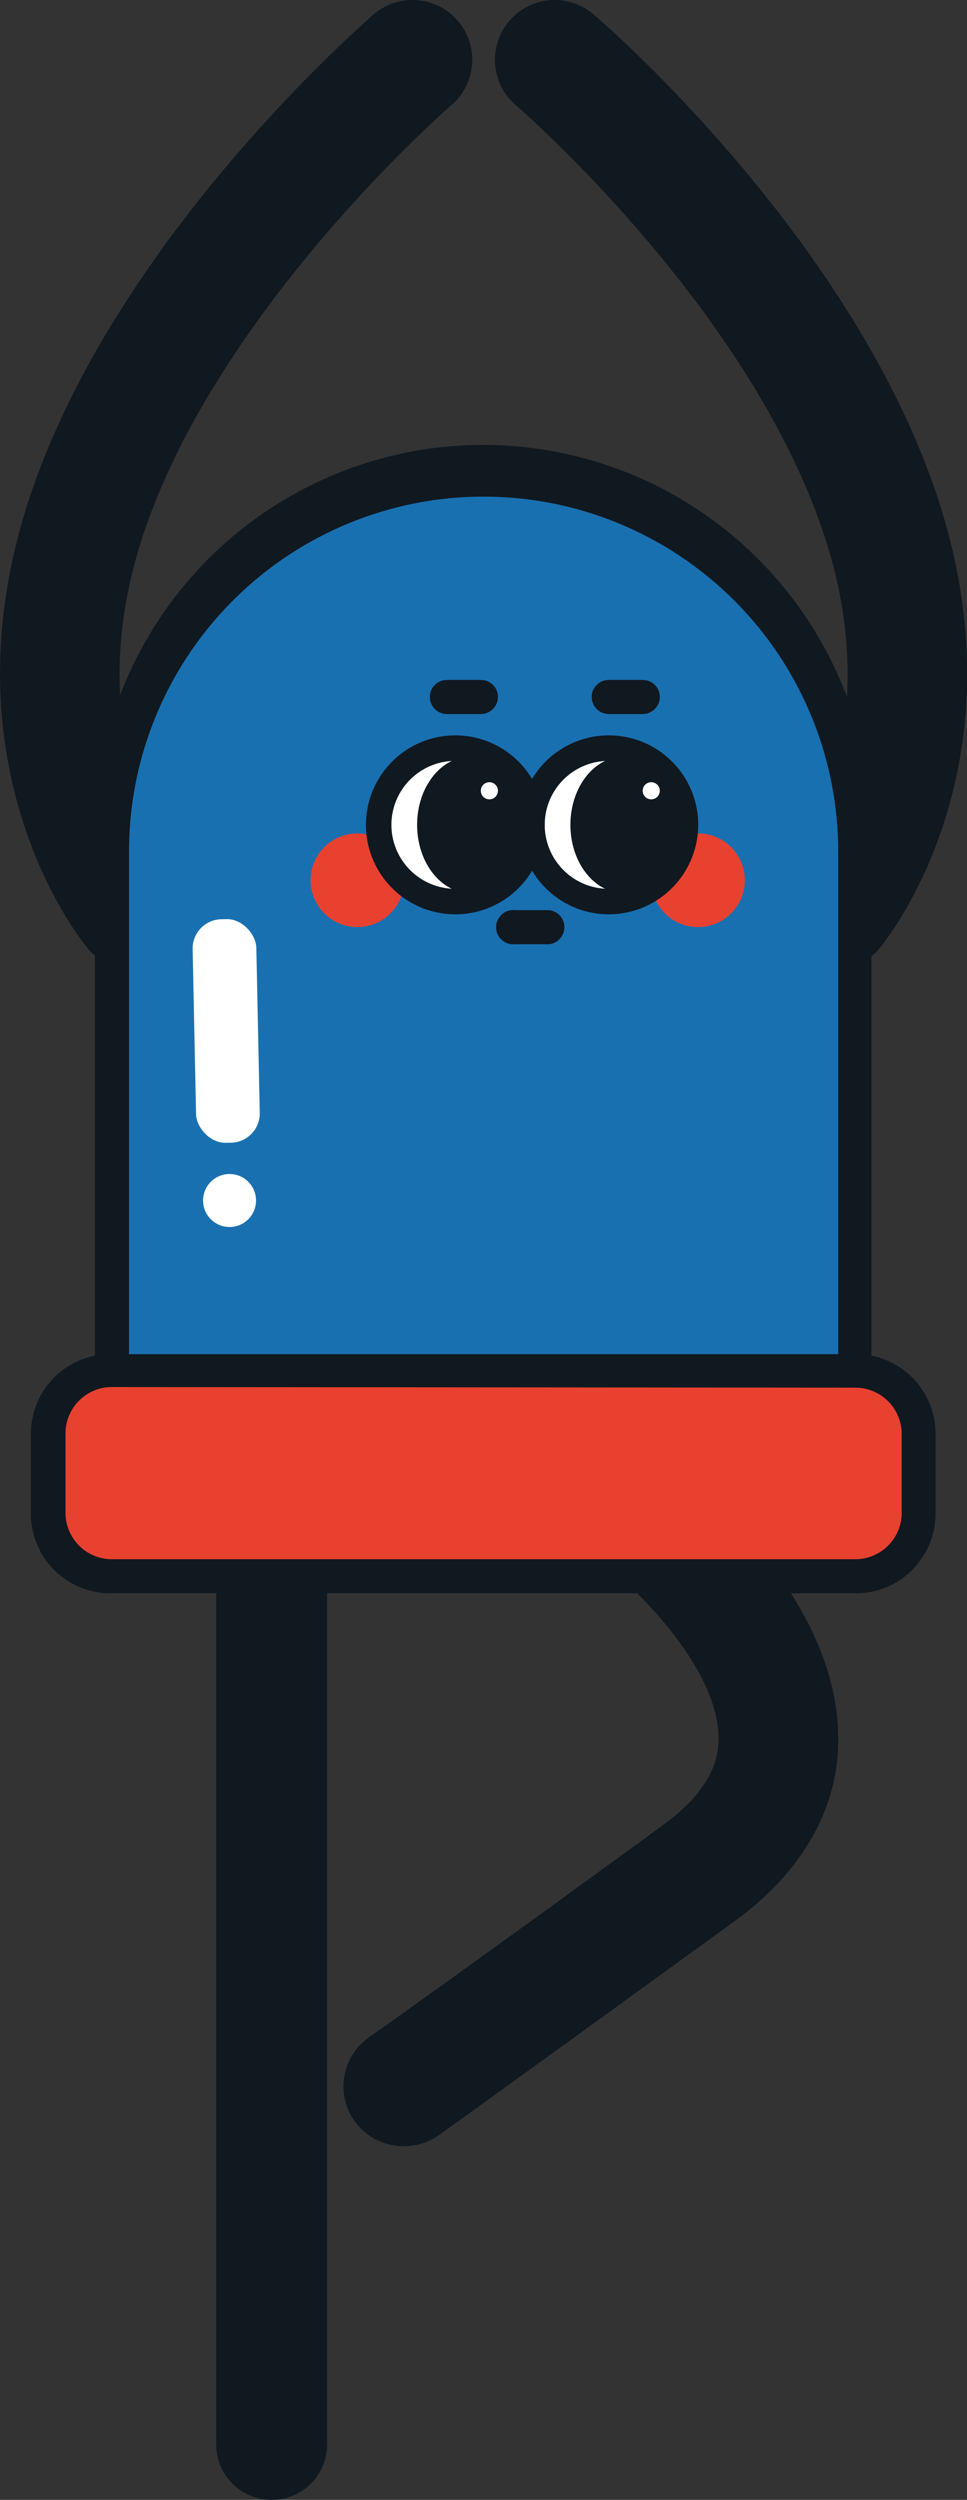 <svg id="Layer_1" data-name="Layer 1" xmlns="http://www.w3.org/2000/svg" viewBox="0 0 48.57 125.44"><rect x="0" y="0" width="48.57" height="125.44" fill="#333333" stroke="none"/><defs><style>.cls-1{fill:#101820;}.cls-2{fill:#1970b0;}.cls-3{fill:#e84130;}.cls-4{fill:#fff;}</style></defs><title>Untitled-1</title><path class="cls-1" d="M82.58,49.45a3,3,0,0,1-2.31-4.91c.24-.3,5.31-6.77,1.75-17.16C78.14,16,66.73,6.15,66.62,6.06a3,3,0,0,1,3.9-4.56c.52.44,12.76,11,17.18,23.94C92.4,39.17,85.19,48,84.88,48.37A3,3,0,0,1,82.58,49.45Z" transform="translate(-40.71 -0.78)"/><path class="cls-1" d="M47.42,49.45a3,3,0,0,1-2.3-1.08c-.31-.37-7.52-9.2-2.82-22.93C46.72,12.53,59,1.94,59.48,1.5a3,3,0,0,1,3.9,4.56c-.11.09-11.52,10-15.4,21.32C44.36,38,49.66,44.46,49.72,44.52a3,3,0,0,1-.38,4.23A3,3,0,0,1,47.42,49.45Z" transform="translate(-40.71 -0.78)"/><path class="cls-1" d="M61,108.47A3,3,0,0,1,59.26,103S63.53,100,74,92.37c2.76-2,2.79-3.73,2.8-4.3.05-3.54-4.18-7.61-5.66-8.76a3,3,0,1,1,3.67-4.74c.83.64,8.1,6.46,8,13.59,0,2.42-1,6-5.27,9.07-10.5,7.61-14.77,10.68-14.77,10.68A3,3,0,0,1,61,108.47Z" transform="translate(-40.71 -0.78)"/><path class="cls-1" d="M54.36,126.22a2.78,2.78,0,0,0,2.78-2.78V80.09a2.79,2.79,0,0,0-5.57,0v43.35A2.78,2.78,0,0,0,54.36,126.22Z" transform="translate(-40.71 -0.78)"/><path class="cls-2" d="M51,24.84H79a4.7,4.7,0,0,1,4.7,4.7V60.69A17.11,17.11,0,0,1,66.56,77.79H63.44A17.11,17.11,0,0,1,46.33,60.69V29.54a4.7,4.7,0,0,1,4.7-4.7Z" transform="translate(89.29 101.85) rotate(-180)"/><path class="cls-1" d="M45.48,72.66V43.51a19.52,19.52,0,1,1,39,0V72.66a6,6,0,0,1-6,6H51.47A6,6,0,0,1,45.48,72.66Zm1.71-29.15V72.66a4.28,4.28,0,0,0,4.28,4.28H78.53a4.28,4.28,0,0,0,4.28-4.28V43.51a17.81,17.81,0,1,0-35.62,0Z" transform="translate(-40.71 -0.78)"/><rect class="cls-3" x="43.12" y="69.52" width="43.76" height="10.39" rx="4.76" transform="translate(89.29 148.65) rotate(180)"/><path class="cls-1" d="M42.26,76.73v-4a4,4,0,0,1,4-4H83.7a4,4,0,0,1,4,4v4a4,4,0,0,1-4,4H46.3A4,4,0,0,1,42.26,76.73Zm4-6.35A2.33,2.33,0,0,0,44,72.7v4a2.33,2.33,0,0,0,2.33,2.32H83.7A2.33,2.33,0,0,0,86,76.73v-4a2.33,2.33,0,0,0-2.33-2.32Z" transform="translate(-40.71 -0.78)"/><rect class="cls-4" x="50.47" y="46.89" width="3.2" height="11.22" rx="1.47" transform="translate(64.51 103.14) rotate(178.81)"/><circle class="cls-4" cx="11.53" cy="60.24" r="1.33"/><circle class="cls-3" cx="35.06" cy="44.17" r="2.35"/><circle class="cls-3" cx="17.95" cy="44.17" r="2.35"/><path class="cls-1" d="M66.58,48.16h1.71a.86.86,0,0,0,0-1.71H66.58a.86.86,0,1,0,0,1.71Z" transform="translate(-40.71 -0.78)"/><path class="cls-1" d="M63.15,36.61h1.72a.86.86,0,0,0,.85-.86.85.85,0,0,0-.85-.85H63.15a.85.85,0,0,0-.85.85A.86.86,0,0,0,63.15,36.61Z" transform="translate(-40.71 -0.78)"/><path class="cls-1" d="M71.28,36.61H73a.86.86,0,0,0,.85-.86A.85.85,0,0,0,73,34.9H71.28a.85.85,0,0,0-.85.85A.86.86,0,0,0,71.28,36.61Z" transform="translate(-40.71 -0.78)"/><circle class="cls-4" cx="30.57" cy="41.39" r="3.85"/><path class="cls-1" d="M71.28,46.66a4.49,4.49,0,1,1,4.5-4.49A4.5,4.5,0,0,1,71.28,46.66Zm0-7.7a3.21,3.21,0,1,0,3.21,3.21A3.21,3.21,0,0,0,71.28,39Z" transform="translate(-40.71 -0.78)"/><ellipse class="cls-1" cx="31.32" cy="41.39" rx="2.67" ry="3.42"/><circle class="cls-4" cx="22.87" cy="41.39" r="3.85"/><path class="cls-1" d="M63.58,46.66a4.49,4.49,0,1,1,4.49-4.49A4.49,4.49,0,0,1,63.58,46.66Zm0-7.7a3.21,3.21,0,1,0,3.21,3.21A3.21,3.21,0,0,0,63.58,39Z" transform="translate(-40.71 -0.78)"/><ellipse class="cls-1" cx="23.62" cy="41.39" rx="2.67" ry="3.42"/><circle class="cls-4" cx="24.58" cy="39.68" r="0.43"/><circle class="cls-4" cx="32.71" cy="39.68" r="0.43"/></svg>